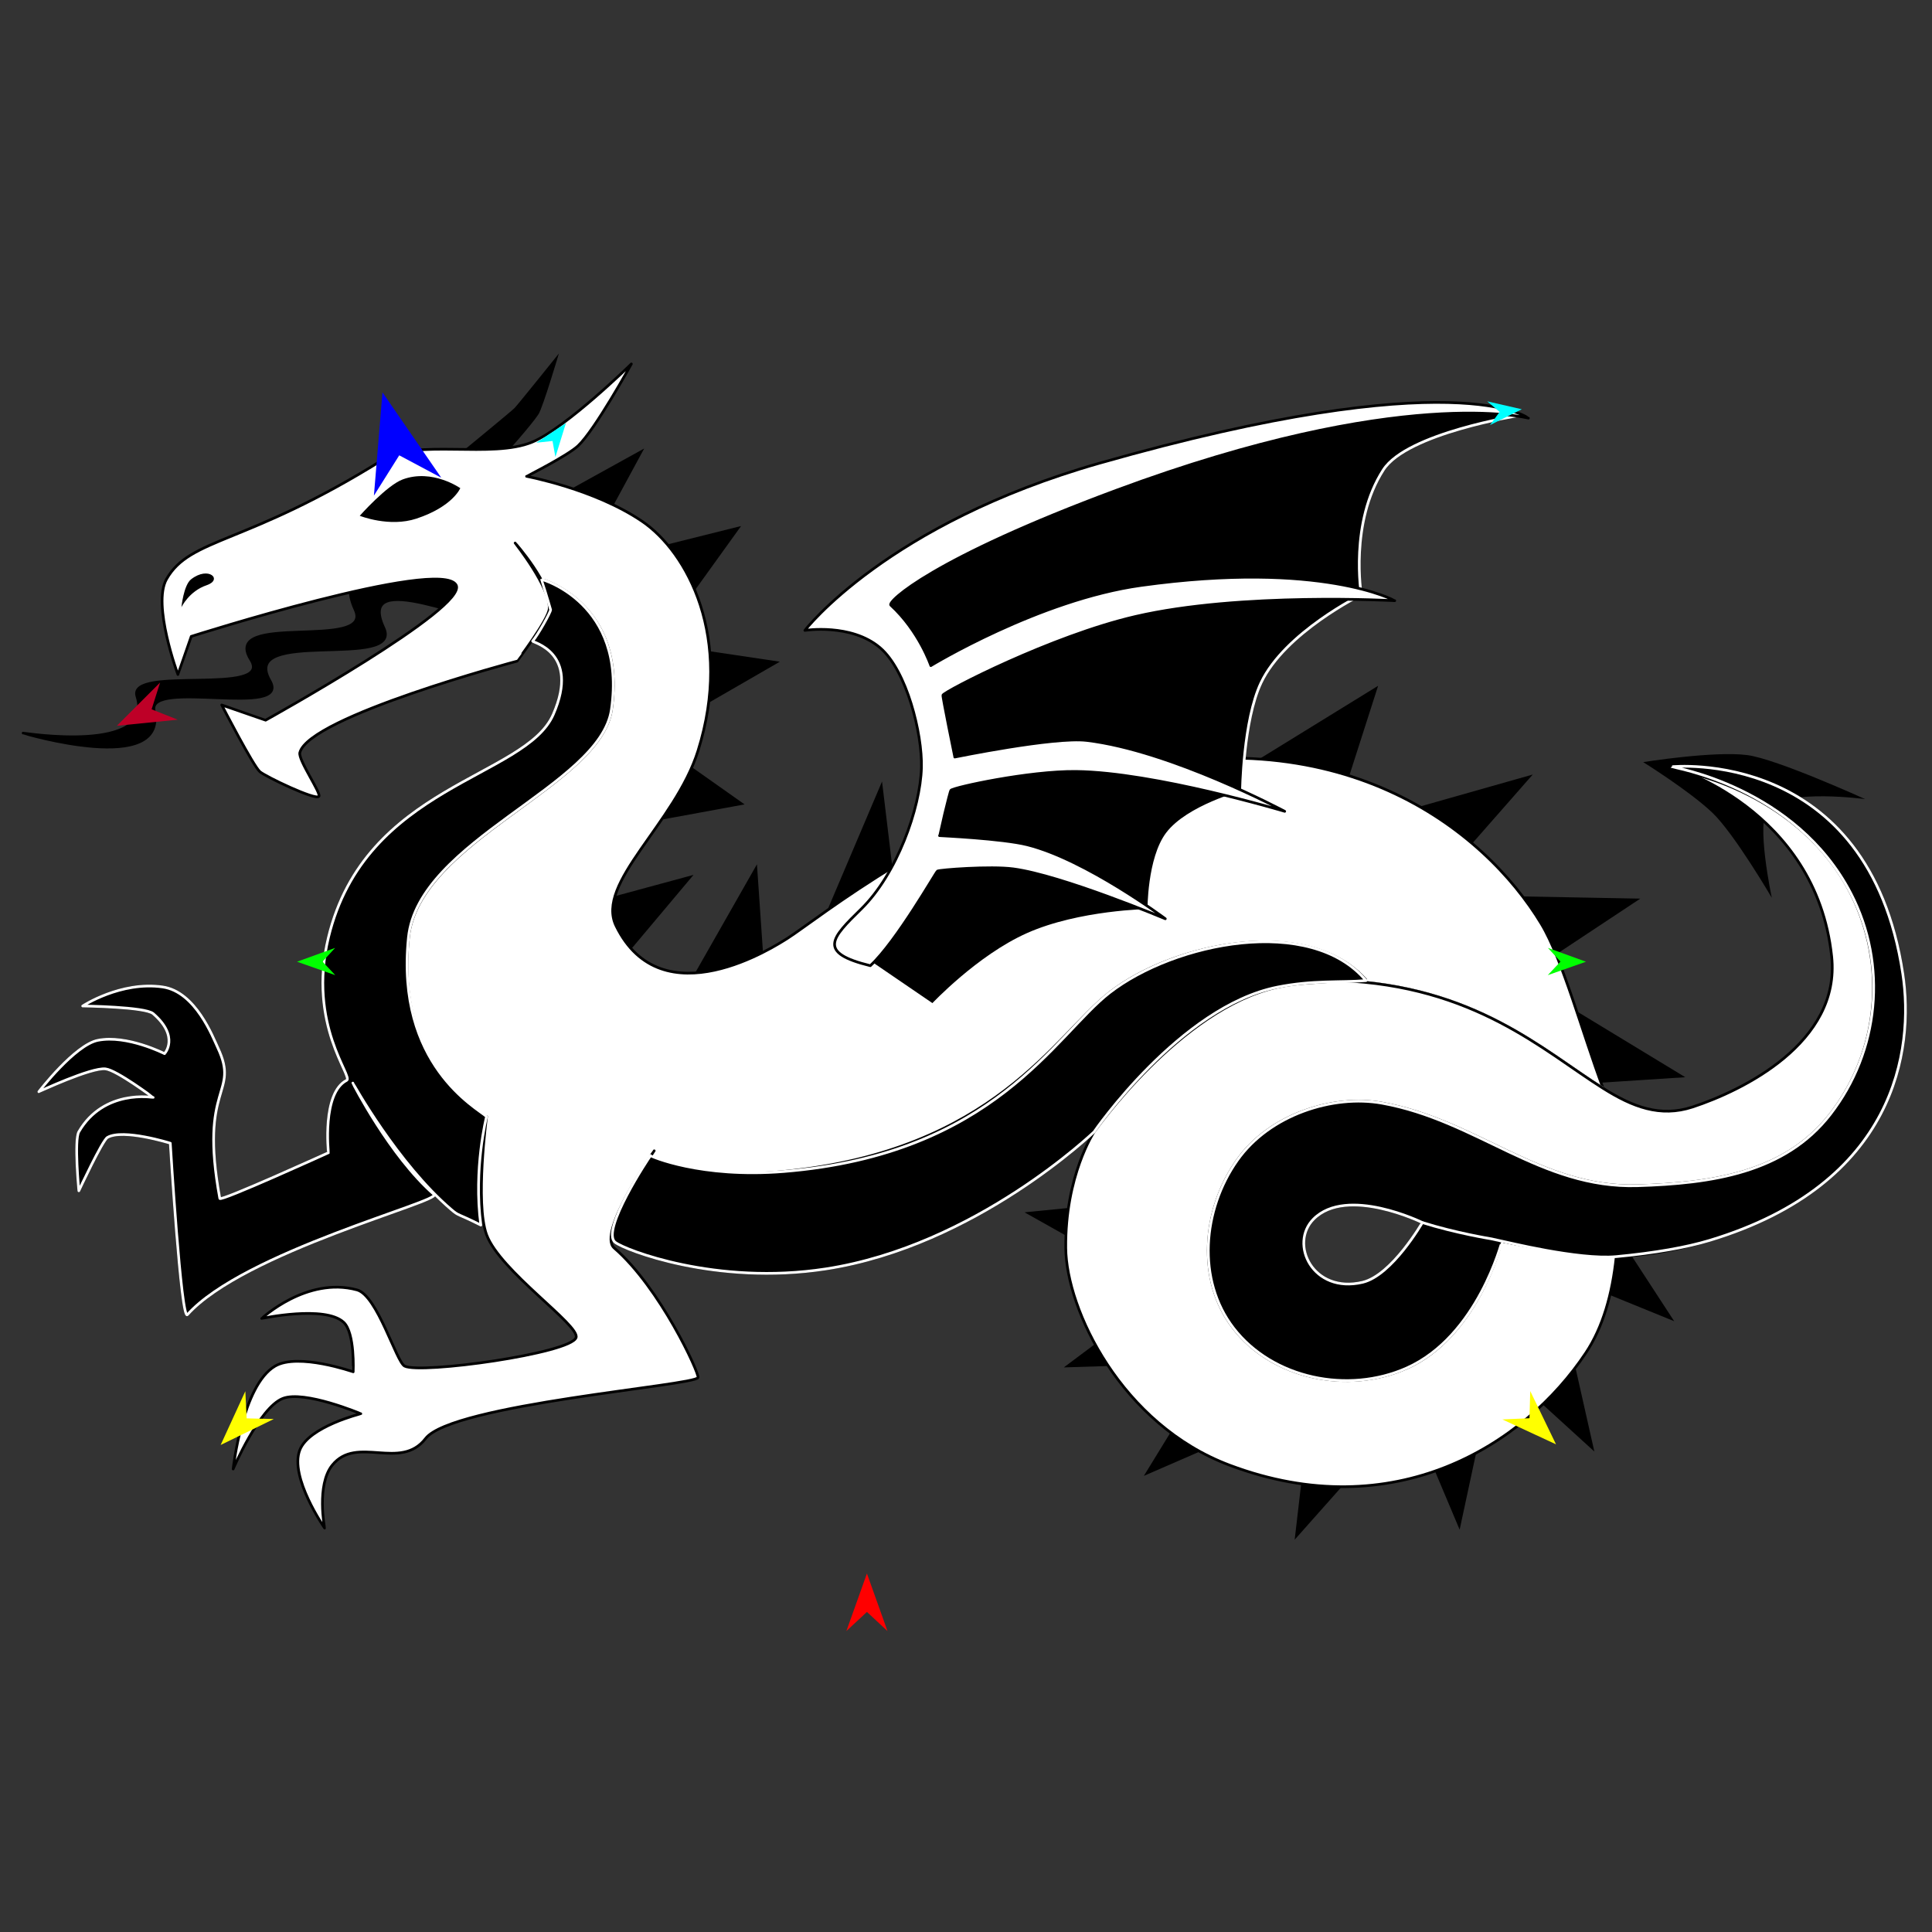 <?xml version="1.0" encoding="utf-8"?>
<!-- Generator: Moho 12.5 build 22414 -->
<!DOCTYPE svg PUBLIC "-//W3C//DTD SVG 1.1//EN" "http://www.w3.org/Graphics/SVG/1.1/DTD/svg11.dtd">
<svg version="1.1" id="Frame_0" xmlns="http://www.w3.org/2000/svg" xmlns:xlink="http://www.w3.org/1999/xlink" width="720px" height="720px">
<rect width="100%" height="100%" fill="#333333" stroke="none"/>
<g id="dragon">
<g id="spines">
<path fill="#000000" fill-rule="evenodd" stroke="none" d="M 170.467 169.769 C 170.469 169.769 187.865 169.769 187.867 169.769 C 187.868 169.768 198.191 158.255 200.691 154.356 C 202.321 151.814 208.283 131.746 208.283 131.743 C 208.282 131.746 192.992 150.818 191.737 152.088 C 190.413 153.427 170.469 169.767 170.467 169.769 M 651.106 281.393 C 638.728 279.795 612.370 284.019 612.366 284.019 C 612.369 284.021 629.619 294.749 638.146 302.873 C 646.335 310.675 660.296 334.575 660.298 334.579 C 660.298 334.575 654.148 305.683 658.985 301.091 C 666.544 293.916 695.095 297.809 695.099 297.808 C 695.094 297.807 662.112 282.814 651.106 281.393 M 425.209 476.171 C 425.208 476.168 418.762 448.142 418.761 448.139 C 418.757 448.140 381.808 451.794 381.804 451.795 C 381.808 451.797 425.205 476.169 425.209 476.171 M 446.201 508.019 C 446.199 508.017 426.192 487.360 426.190 487.358 C 426.187 487.361 396.448 509.592 396.445 509.594 C 396.450 509.594 446.196 508.020 446.201 508.019 M 471.938 530.161 C 471.936 530.160 445.711 518.358 445.708 518.356 C 445.707 518.360 426.287 550.006 426.285 550.010 C 426.290 550.008 471.934 530.163 471.938 530.161 M 515.542 536.576 C 515.539 536.576 486.783 536.910 486.780 536.910 C 486.779 536.914 482.487 573.795 482.487 573.799 C 482.490 573.795 515.538 536.579 515.542 536.576 M 554.420 521.394 C 554.418 521.395 529.551 535.840 529.548 535.841 C 529.550 535.844 543.966 570.062 543.967 570.065 C 543.968 570.060 554.419 521.398 554.420 521.394 M 583.226 492.374 C 583.225 492.377 566.716 515.924 566.715 515.927 C 566.717 515.929 594.163 540.936 594.166 540.939 C 594.165 540.934 583.227 492.379 583.226 492.374 M 596.555 450.393 C 596.554 450.396 589.004 478.145 589.003 478.148 C 589.007 478.149 623.920 492.373 623.924 492.375 C 623.921 492.370 596.558 450.397 596.555 450.393 M 585.499 375.609 C 585.500 375.612 590.990 403.841 590.991 403.844 C 590.995 403.844 628.047 401.446 628.051 401.445 C 628.046 401.443 585.503 375.612 585.499 375.609 M 558.931 333.917 C 558.932 333.920 576.636 357.834 576.638 357.836 C 576.641 357.834 611.282 334.894 611.285 334.892 C 611.280 334.892 558.936 333.917 558.931 333.917 M 515.344 304.497 C 515.347 304.499 544.324 319.251 544.327 319.252 C 544.330 319.249 571.207 288.651 571.209 288.648 C 571.204 288.649 515.350 304.496 515.344 304.497 M 461.103 287.911 C 461.107 287.912 501.532 293.155 501.536 293.156 C 501.537 293.152 513.583 255.578 513.584 255.574 C 513.578 255.577 461.108 287.908 461.103 287.911 M 305.016 347.017 C 305.018 347.015 332.975 326.701 332.978 326.699 C 332.978 326.696 328.711 291.246 328.710 291.242 C 328.708 291.248 305.018 347.012 305.016 347.017 M 257.796 364.783 C 257.799 364.782 284.386 355.591 284.389 355.590 C 284.389 355.587 282.091 322.106 282.091 322.103 C 282.088 322.107 257.798 364.778 257.796 364.783 M 219.713 336.548 C 219.714 336.550 232.515 356.901 232.517 356.903 C 232.519 356.900 258.450 326.046 258.453 326.043 C 258.449 326.044 219.716 336.547 219.713 336.548 M 255.170 284.019 C 255.168 284.022 241.711 306.342 241.709 306.344 C 241.713 306.344 277.491 299.779 277.494 299.778 C 277.492 299.777 255.172 284.021 255.170 284.019 M 259.766 241.996 C 259.766 241.999 258.781 264.975 258.781 264.978 C 258.784 264.976 290.624 246.595 290.627 246.593 C 290.624 246.592 259.769 241.997 259.766 241.996 M 244.664 203.913 C 244.665 203.915 256.810 222.953 256.811 222.955 C 256.813 222.952 276.179 196.037 276.181 196.034 C 276.178 196.035 244.667 203.912 244.664 203.913 M 209.207 184.215 C 209.209 184.215 227.262 190.780 227.264 190.781 C 227.265 190.778 240.066 167.145 240.068 167.143 C 240.064 167.145 209.210 184.213 209.207 184.215 Z"/>
</g>
<g id="tongue">
<path fill="none" stroke="#000000" stroke-width="1" stroke-linejoin="round" d="M 186.872 231.321 C 191.401 229.932 182.109 220.415 178.322 218.519 C 166.813 212.757 120.901 202.328 132.348 227.217 C 139.498 242.764 82.109 227.737 93.473 245.855 C 102.140 259.673 47.357 247.832 51.049 259.524 C 57.839 281.034 8.628 273.190 8.624 273.192 C 8.629 273.191 62.550 289.365 57.425 264.838 C 54.917 252.837 108.736 267.788 100.574 253.666 C 88.959 233.571 150.420 249.877 143.013 233.973 C 132.152 210.652 178.842 233.784 186.872 231.321 "/>
<path fill="#000000" fill-rule="evenodd" stroke="none" d="M 178.322 218.519 C 166.813 212.757 120.901 202.328 132.348 227.217 C 139.498 242.764 82.109 227.737 93.473 245.855 C 102.140 259.673 47.357 247.832 51.049 259.524 C 57.839 281.034 8.628 273.190 8.624 273.192 C 8.629 273.191 62.550 289.365 57.425 264.838 C 54.917 252.837 108.736 267.788 100.574 253.666 C 88.959 233.571 150.420 249.877 143.013 233.973 C 132.152 210.652 178.842 233.784 186.872 231.321 C 191.401 229.932 182.109 220.415 178.322 218.519 Z"/>
</g>
<g id="dragon">
<path fill="#ffffff" fill-rule="evenodd" stroke="none" d="M 499.118 365.434 C 549.656 367.345 575.279 391.666 597.413 405.574 C 589.747 385.164 582.339 357.487 574.416 344.344 C 553.017 308.846 498.884 265.962 409.957 288.996 C 351.961 304.018 304.567 342.610 293.615 349.596 C 289.019 352.527 246.715 380.083 229.608 345.089 C 221.781 329.080 251.635 306.897 260.139 279.766 C 273.294 237.798 256.302 205.806 239.206 194.220 C 221.480 182.206 196.240 177.523 196.236 177.521 C 196.238 177.520 211.540 169.785 215.407 166.160 C 221.730 160.234 235.286 135.632 235.288 135.629 C 235.284 135.632 211.000 159.457 198.366 164.740 C 183.385 171.005 155.106 163.548 142.983 171.131 C 91.462 203.355 70.934 200.157 62.039 215.863 C 56.666 225.351 66.299 251.361 66.300 251.365 C 66.300 251.363 71.269 237.166 71.270 237.164 C 71.280 237.162 163.952 207.657 169.965 217.993 C 174.822 226.342 98.968 268.400 98.961 268.405 C 98.960 268.405 82.632 262.726 82.630 262.725 C 82.632 262.728 94.355 285.413 96.831 287.576 C 98.896 289.381 117.551 298.320 118.842 296.807 C 119.806 295.678 111.053 283.200 111.742 280.476 C 115.140 267.043 192.678 246.398 192.686 246.394 C 192.687 246.394 204.526 230.721 204.703 226.797 C 205.063 218.828 191.977 202.375 191.976 202.372 C 191.977 202.375 205.732 217.800 205.197 227.246 C 205.136 228.327 200.475 236.575 198.501 238.915 C 198.097 239.393 216.414 242.872 206.177 266.275 C 195.809 289.977 136.113 292.507 122.392 349.350 C 114.500 382.046 131.779 401.285 129.181 402.610 C 119.924 407.333 122.393 429.581 122.392 429.583 C 122.388 429.585 82.151 447.882 81.920 446.624 C 74.098 403.995 89.396 408.002 81.210 390.532 C 79.332 386.521 72.891 369.579 60.619 367.810 C 45.018 365.562 30.801 374.910 30.798 374.911 C 30.801 374.911 54.091 375.181 57.069 377.751 C 67.063 386.375 61.329 392.660 61.329 392.662 C 61.327 392.661 47.315 385.537 36.478 387.691 C 27.885 389.399 14.469 406.861 14.467 406.862 C 14.470 406.862 33.998 397.722 39.318 398.342 C 43.510 398.831 57.067 408.991 57.069 408.992 C 57.066 408.994 38.733 405.685 29.378 421.773 C 27.578 424.867 29.378 443.782 29.378 443.784 C 29.379 443.782 38.150 424.993 40.028 423.903 C 45.853 420.523 63.457 426.033 63.460 426.033 C 63.460 426.040 67.495 492.571 69.850 489.936 C 90.709 466.597 164.650 447.662 161.781 445.161 C 145.327 430.815 131.495 403.636 131.494 403.635 C 131.495 403.636 148.035 433.553 168.197 450.780 C 171.170 453.320 170.176 452.018 179.195 456.565 C 176.388 435.614 181.325 416.097 181.325 416.093 C 181.325 416.097 177.007 448.383 181.325 460.115 C 186.312 473.661 216.138 493.823 214.697 498.457 C 212.860 504.363 156.834 512.146 150.794 509.107 C 147.671 507.537 140.616 482.764 133.043 480.706 C 114.314 475.617 97.545 491.355 97.541 491.356 C 97.544 491.357 121.132 486.296 128.073 492.777 C 132.341 496.763 131.622 511.236 131.623 511.237 C 131.620 511.237 111.109 504.067 102.511 509.107 C 90.317 516.257 86.892 547.445 86.891 547.449 C 86.893 547.447 96.610 524.646 105.351 521.178 C 113.426 517.975 134.460 526.858 134.463 526.858 C 134.461 526.860 115.184 531.617 111.742 540.349 C 107.765 550.440 120.971 569.458 120.972 569.460 C 120.973 569.458 117.855 553.417 123.812 546.029 C 132.946 534.703 149.246 548.259 158.604 536.089 C 168.440 523.299 259.202 516.338 260.139 513.368 C 260.631 511.808 246.081 479.964 228.898 465.085 C 222.430 459.485 243.807 428.877 243.808 428.873 C 243.807 428.877 223.483 458.275 229.226 462.955 C 232.692 465.780 266.920 479.163 307.712 472.895 C 363.650 464.301 407.721 421.814 407.731 421.809 C 407.737 421.803 439.946 375.878 475.990 367.891 C 484.424 366.021 492.220 366.265 499.118 365.434 Z"/>
<path fill="none" stroke="#000000" stroke-width="1" stroke-linejoin="round" d="M 292.112 436.582 C 261.281 439.629 242.528 432.256 242.523 432.255 M 413.507 369.941 C 393.286 385.653 370.585 428.828 292.112 436.582 M 509.075 365.245 C 487.872 341.127 437.699 351.142 413.507 369.941 M 499.118 365.434 C 549.656 367.345 575.279 391.666 597.413 405.574 C 589.747 385.164 582.339 357.487 574.416 344.344 C 553.017 308.846 498.884 265.962 409.957 288.996 C 351.961 304.018 304.567 342.610 293.615 349.596 C 289.019 352.527 246.715 380.083 229.608 345.089 C 221.781 329.080 251.635 306.897 260.139 279.766 C 273.294 237.798 256.302 205.806 239.206 194.220 C 221.480 182.206 196.240 177.523 196.236 177.521 C 196.238 177.520 211.540 169.785 215.407 166.160 C 221.730 160.234 235.286 135.632 235.288 135.629 C 235.284 135.632 211.000 159.457 198.366 164.740 C 183.385 171.005 155.106 163.548 142.983 171.131 C 91.462 203.355 70.934 200.157 62.039 215.863 C 56.666 225.351 66.299 251.361 66.300 251.365 C 66.300 251.363 71.269 237.166 71.270 237.164 C 71.280 237.162 163.952 207.657 169.965 217.993 C 174.822 226.342 98.968 268.400 98.961 268.405 C 98.960 268.405 82.632 262.726 82.630 262.725 C 82.632 262.728 94.355 285.413 96.831 287.576 C 98.896 289.381 117.551 298.320 118.842 296.807 C 119.806 295.678 111.053 283.200 111.742 280.476 C 115.140 267.043 192.678 246.398 192.686 246.394 C 192.687 246.394 204.526 230.721 204.703 226.797 C 205.063 218.828 191.977 202.375 191.976 202.372 C 191.977 202.375 205.732 217.800 205.197 227.246 C 205.136 228.327 200.475 236.575 198.501 238.915 C 198.097 239.393 216.414 242.872 206.177 266.275 C 195.809 289.977 136.113 292.507 122.392 349.350 C 114.500 382.046 131.779 401.285 129.181 402.610 C 119.924 407.333 122.393 429.581 122.392 429.583 C 122.388 429.585 82.151 447.882 81.920 446.624 C 74.098 403.995 89.396 408.002 81.210 390.532 C 79.332 386.521 72.891 369.579 60.619 367.810 C 45.018 365.562 30.801 374.910 30.798 374.911 C 30.801 374.911 54.091 375.181 57.069 377.751 C 67.063 386.375 61.329 392.660 61.329 392.662 C 61.327 392.661 47.315 385.537 36.478 387.691 C 27.885 389.399 14.469 406.861 14.467 406.862 C 14.470 406.862 33.998 397.722 39.318 398.342 C 43.510 398.831 57.067 408.991 57.069 408.992 C 57.066 408.994 38.733 405.685 29.378 421.773 C 27.578 424.867 29.378 443.782 29.378 443.784 C 29.379 443.782 38.150 424.993 40.028 423.903 C 45.853 420.523 63.457 426.033 63.460 426.033 C 63.460 426.040 67.495 492.571 69.850 489.936 C 90.709 466.597 164.650 447.662 161.781 445.161 C 145.327 430.815 131.495 403.636 131.494 403.635 C 131.495 403.636 148.035 433.553 168.197 450.780 C 171.170 453.320 170.176 452.018 179.195 456.565 C 176.388 435.614 181.325 416.097 181.325 416.093 C 181.325 416.097 177.007 448.383 181.325 460.115 C 186.312 473.661 216.138 493.823 214.697 498.457 C 212.860 504.363 156.834 512.146 150.794 509.107 C 147.671 507.537 140.616 482.764 133.043 480.706 C 114.314 475.617 97.545 491.355 97.541 491.356 C 97.544 491.357 121.132 486.296 128.073 492.777 C 132.341 496.763 131.622 511.236 131.623 511.237 C 131.620 511.237 111.109 504.067 102.511 509.107 C 90.317 516.257 86.892 547.445 86.891 547.449 C 86.893 547.447 96.610 524.646 105.351 521.178 C 113.426 517.975 134.460 526.858 134.463 526.858 C 134.461 526.860 115.184 531.617 111.742 540.349 C 107.765 550.440 120.971 569.458 120.972 569.460 C 120.973 569.458 117.855 553.417 123.812 546.029 C 132.946 534.703 149.246 548.259 158.604 536.089 C 168.440 523.299 259.202 516.338 260.139 513.368 C 260.631 511.808 246.081 479.964 228.898 465.085 C 222.430 459.485 243.807 428.877 243.808 428.873 C 243.807 428.877 223.483 458.275 229.226 462.955 C 232.692 465.780 266.920 479.163 307.712 472.895 C 363.650 464.301 407.721 421.814 407.731 421.809 C 407.737 421.803 439.946 375.878 475.990 367.891 C 484.424 366.021 492.220 366.265 499.118 365.434 M 152.214 349.414 C 147.167 396.616 177.265 412.884 180.472 416.077 M 227.865 264.404 C 223.737 293.064 156.100 313.070 152.214 349.414 M 201.787 215.927 C 201.790 215.932 233.577 224.738 227.865 264.404 "/>
<path fill="none" stroke="#ffffff" stroke-width="1" stroke-linecap="butt" stroke-linejoin="round" d="M 407.731 421.809 C 407.737 421.803 439.946 375.878 475.990 367.891 "/>
<path fill="none" stroke="#ffffff" stroke-width="1" stroke-linecap="butt" stroke-linejoin="round" d="M 475.990 367.891 C 484.424 366.021 492.220 366.265 499.118 365.434 "/>
<path fill="none" stroke="#ffffff" stroke-width="1" stroke-linecap="butt" stroke-linejoin="round" d="M 499.118 365.434 C 549.656 367.345 575.279 391.666 597.413 405.574 "/>
<path fill="#ffffff" fill-rule="evenodd" stroke="#000000" stroke-width="1" stroke-linejoin="round" d="M 507.787 477.872 C 518.782 475.284 526.500 461.119 530.066 455.613 C 530.067 455.610 501.994 441.837 489.543 454.298 C 480.355 463.493 489.229 482.239 507.787 477.872 M 637.168 462.245 C 628.474 464.875 616.513 467.698 602.333 468.304 C 600.872 482.286 597.322 494.643 591.016 504.137 C 567.954 538.854 519.267 568.991 458.239 546.029 C 417.921 530.860 397.391 488.135 397.176 465.085 C 396.923 438.065 407.730 421.815 407.731 421.809 C 407.737 421.803 439.946 375.878 475.990 367.891 C 484.424 366.021 492.220 366.265 499.118 365.434 C 549.656 367.345 575.279 391.666 597.413 405.574 C 608.369 412.459 618.661 416.526 630.778 412.542 C 649.327 406.444 686.001 388.670 682.610 356.450 C 676.802 301.259 622.973 285.756 622.967 285.749 C 622.976 285.757 696.351 278.055 709.122 362.934 C 713.374 391.192 706.636 441.232 637.168 462.245 Z"/>
<path fill="none" stroke="#000000" stroke-width="1" stroke-linejoin="round" d="M 602.333 468.304 C 581.770 469.184 530.065 455.618 530.066 455.613 C 530.065 455.618 581.770 469.184 602.333 468.304 C 581.770 469.184 530.065 455.618 530.066 455.613 "/>
<path fill="none" stroke="#000000" stroke-width="1" stroke-linejoin="round" d="M 559.064 464.375 C 559.060 464.380 550.028 498.384 524.272 509.817 C 502.402 519.526 474.250 513.871 459.659 494.907 C 445.906 477.033 448.091 450.860 461.079 432.424 C 473.135 415.310 496.862 407.850 515.042 411.122 C 550.553 417.515 574.121 442.963 610.186 441.883 C 637.837 441.055 665.134 437.148 682.088 415.289 C 700.362 391.728 703.308 359.597 689.795 333.019 C 670.866 295.785 628.630 287.882 628.624 287.877 M 602.333 468.304 C 581.770 469.184 530.065 455.618 530.066 455.613 "/>
<path fill="#000000" fill-rule="evenodd" stroke="none" d="M 77.018 218.093 C 70.448 220.311 67.611 226.300 67.610 226.301 C 67.610 226.300 68.427 218.066 71.213 215.891 C 77.741 210.796 83.189 216.011 77.018 218.093 M 155.206 193.271 C 145.067 196.631 134.072 192.220 134.070 192.220 C 134.071 192.219 144.134 180.858 150.101 178.658 C 161.132 174.590 171.536 181.927 171.538 181.927 C 171.536 181.928 168.728 188.790 155.206 193.271 Z"/>
</g>
<g id="dragon_2">
<path fill="#000000" fill-rule="evenodd" stroke="#ffffff" stroke-width="1" stroke-linejoin="round" d="M 205.197 227.246 C 205.136 228.327 200.475 236.575 198.501 238.915 C 198.097 239.393 216.414 242.872 206.177 266.275 C 195.809 289.977 136.113 292.507 122.392 349.350 C 114.500 382.046 131.779 401.285 129.181 402.610 C 119.924 407.333 122.393 429.581 122.392 429.583 C 122.388 429.585 82.151 447.882 81.920 446.624 C 74.098 403.995 89.396 408.002 81.210 390.532 C 79.332 386.521 72.891 369.579 60.619 367.810 C 45.018 365.562 30.801 374.910 30.798 374.911 C 30.801 374.911 54.091 375.181 57.069 377.751 C 67.063 386.375 61.329 392.660 61.329 392.662 C 61.327 392.661 47.315 385.537 36.478 387.691 C 27.885 389.399 14.469 406.861 14.467 406.862 C 14.470 406.862 33.998 397.722 39.318 398.342 C 43.510 398.831 57.067 408.991 57.069 408.992 C 57.066 408.994 38.733 405.685 29.378 421.773 C 27.578 424.867 29.378 443.782 29.378 443.784 C 29.379 443.782 38.150 424.993 40.028 423.903 C 45.853 420.523 63.457 426.033 63.460 426.033 C 63.460 426.040 67.495 492.571 69.850 489.936 C 90.709 466.597 164.650 447.662 161.781 445.161 C 145.327 430.815 131.495 403.636 131.494 403.635 C 131.495 403.636 148.035 433.553 168.197 450.780 C 171.170 453.320 170.176 452.018 179.195 456.565 C 176.388 435.614 181.325 416.097 181.325 416.093 C 177.824 412.898 147.398 396.872 152.214 349.414 C 155.904 313.049 223.737 293.064 227.865 264.404 C 233.577 224.738 201.820 215.798 201.787 215.927 C 201.780 215.956 204.228 223.730 205.197 227.246 Z"/>
<path fill="#000000" fill-rule="evenodd" stroke="#ffffff" stroke-width="1" stroke-linejoin="round" d="M 407.731 421.809 C 407.721 421.814 363.650 464.301 307.712 472.895 C 266.920 479.163 232.700 465.769 229.226 462.955 C 223.807 458.567 241.693 431.599 242.424 430.653 C 242.528 430.872 261.069 439.106 292.112 436.582 C 370.707 430.193 393.269 385.631 413.507 369.941 C 437.717 351.170 488.449 340.834 509.075 365.443 C 499.411 366.219 489.309 365.225 475.990 367.891 C 439.790 375.136 407.737 421.803 407.731 421.809 Z"/>
<path fill="#000000" fill-rule="evenodd" stroke="#ffffff" stroke-width="1" stroke-linejoin="round" d="M 622.967 285.749 C 623.093 285.904 669.205 293.150 689.795 333.019 C 703.477 359.511 700.362 391.728 682.088 415.289 C 665.134 437.148 637.837 441.055 610.186 441.883 C 574.121 442.963 550.553 417.515 515.042 411.122 C 496.862 407.850 473.135 415.310 461.079 432.424 C 448.091 450.860 445.906 477.033 459.659 494.907 C 474.250 513.871 502.426 519.578 524.272 509.817 C 550.848 497.944 559.686 462.553 559.796 462.566 C 560.748 462.671 588.268 469.618 602.333 468.304 C 616.583 466.973 628.474 464.875 637.168 462.245 C 706.636 441.232 713.374 391.192 709.122 362.934 C 696.351 278.055 622.976 285.757 622.967 285.749 M 507.787 477.872 C 518.782 475.284 530.063 455.613 530.066 455.613 C 530.066 455.613 501.994 441.837 489.543 454.298 C 480.355 463.493 489.229 482.239 507.787 477.872 Z"/>
<path fill="none" stroke="#ffffff" stroke-width="1" stroke-linejoin="round" d="M 530.066 455.613 C 542.503 459.544 555.737 461.670 555.740 461.671 C 555.740 461.671 558.444 462.267 559.796 462.566 "/>
</g>
<g id="wing">
<path fill="#000000" fill-rule="evenodd" stroke="#ffffff" stroke-width="1" stroke-linejoin="round" d="M 566.173 154.848 C 566.167 154.850 524.403 161.356 515.535 175.106 C 502.845 194.784 507.321 221.659 507.320 221.664 C 507.316 221.667 478.793 235.695 469.937 254.480 C 463.273 268.614 463.004 295.112 463.004 295.116 C 463.001 295.118 442.576 300.579 434.973 310.663 C 427.999 319.913 428.120 339.250 428.119 339.253 C 428.114 339.254 402.281 339.606 382.996 348.166 C 364.491 356.380 347.562 374.471 347.559 374.474 C 347.556 374.472 323.862 358.294 323.859 358.292 C 323.861 358.288 345.396 315.915 345.398 315.911 C 345.399 315.905 346.792 262.072 346.793 262.067 C 346.790 262.064 322.624 226.739 322.621 226.736 C 322.629 226.731 360.479 193.843 397.095 182.324 C 532.650 139.678 566.156 154.851 566.173 154.848 Z"/>
<path fill="#ffffff" fill-rule="evenodd" stroke="#000000" stroke-width="1" stroke-linejoin="round" d="M 569.584 155.835 C 569.568 155.837 542.986 134.708 409.771 172.610 C 330.487 195.168 299.959 234.923 299.948 234.930 C 299.950 234.930 317.200 232.191 327.977 241.394 C 337.922 249.887 343.748 273.459 343.395 286.074 C 342.969 301.356 334.190 325.779 320.946 338.751 C 309.854 349.615 304.485 355.038 324.341 359.888 C 334.137 350.811 348.793 324.977 349.365 324.626 C 350.125 324.160 369.072 322.676 377.620 323.806 C 395.649 326.191 434.267 342.389 434.272 342.391 C 434.267 342.388 404.840 320.385 382.899 314.840 C 373.623 312.496 350.139 311.429 350.136 311.428 C 350.137 311.427 353.968 294.949 354.381 294.525 C 355.498 293.378 383.538 287.307 400.952 287.494 C 430.244 287.810 478.764 302.361 478.772 302.362 C 478.765 302.359 436.299 279.669 405.000 275.940 C 392.895 274.498 355.828 282.134 355.823 282.134 C 355.823 282.132 351.204 259.499 351.393 259.063 C 352.017 257.625 391.739 237.040 423.131 229.755 C 462.354 220.653 519.767 223.862 519.777 223.862 C 519.768 223.861 492.679 208.815 425.244 218.171 C 387.274 223.439 346.901 248.058 346.893 248.061 C 346.891 248.059 342.551 235.225 331.978 225.512 C 330.622 224.267 347.395 208.177 415.993 182.727 C 522.318 143.280 569.568 155.838 569.584 155.835 Z"/>
</g>
<g id="specs_2">
<path fill="#ff0000" fill-rule="evenodd" stroke="none" d="M 323.080 586.393 C 323.080 586.395 330.741 607.846 330.742 607.848 C 330.741 607.848 323.080 600.720 323.080 600.719 C 323.079 600.720 315.418 607.848 315.417 607.848 C 315.418 607.846 323.079 586.395 323.080 586.393 Z"/>
<path fill="#0000ff" fill-rule="evenodd" stroke="none" d="M 142.538 146.229 C 142.540 146.232 164.437 178.015 164.439 178.018 C 164.438 178.017 148.786 169.687 148.785 169.686 C 148.784 169.687 139.349 184.699 139.348 184.700 C 139.348 184.696 142.538 146.233 142.538 146.229 Z"/>
<path fill="#00ff00" fill-rule="evenodd" stroke="none" d="M 110.696 358.406 C 110.697 358.406 124.887 353.257 124.888 353.257 C 124.888 353.257 120.190 358.358 120.189 358.358 C 120.190 358.359 124.939 363.412 124.939 363.412 C 124.938 363.412 110.697 358.407 110.696 358.406 Z"/>
<path fill="#ffff00" fill-rule="evenodd" stroke="none" d="M 82.227 538.502 C 82.228 538.500 91.430 518.465 91.431 518.463 C 91.431 518.464 91.916 528.581 91.916 528.582 C 91.917 528.582 102.042 528.827 102.043 528.827 C 102.041 528.828 82.229 538.501 82.227 538.502 Z"/>
<path fill="#ffff00" fill-rule="evenodd" stroke="none" d="M 579.880 538.256 C 579.879 538.254 570.277 518.408 570.276 518.406 C 570.276 518.407 569.994 528.532 569.994 528.533 C 569.993 528.533 559.875 528.981 559.874 528.981 C 559.876 528.982 579.878 538.255 579.880 538.256 Z"/>
<path fill="#00ff00" fill-rule="evenodd" stroke="none" d="M 591.052 358.406 C 591.050 358.406 576.861 353.257 576.859 353.257 C 576.860 353.257 581.558 358.358 581.558 358.358 C 581.558 358.359 576.809 363.412 576.808 363.412 C 576.810 363.412 591.050 358.407 591.052 358.406 Z"/>
<path fill="#00ffff" fill-rule="evenodd" stroke="none" d="M 567.134 152.521 C 567.132 152.521 555.283 158.409 555.282 158.410 C 555.282 158.409 558.869 153.502 558.870 153.502 C 558.869 153.501 554.233 149.570 554.233 149.569 C 554.234 149.570 567.132 152.521 567.134 152.521 Z"/>
<path fill="#00ffff" fill-rule="evenodd" stroke="none" d="M 210.898 157.685 C 210.897 157.686 199.861 164.985 199.860 164.986 C 199.860 164.986 205.905 164.343 205.906 164.343 C 205.906 164.344 206.982 170.326 206.982 170.327 C 206.982 170.325 210.897 157.687 210.898 157.685 Z"/>
<path fill="#be0027" fill-rule="evenodd" stroke="none" d="M 43.557 270.475 C 43.559 270.475 66.224 268.210 66.227 268.210 C 66.226 268.210 56.503 264.340 56.502 264.340 C 56.502 264.339 59.663 254.363 59.663 254.362 C 59.661 254.364 43.559 270.474 43.557 270.475 Z"/>
</g>
</g>
</svg>
